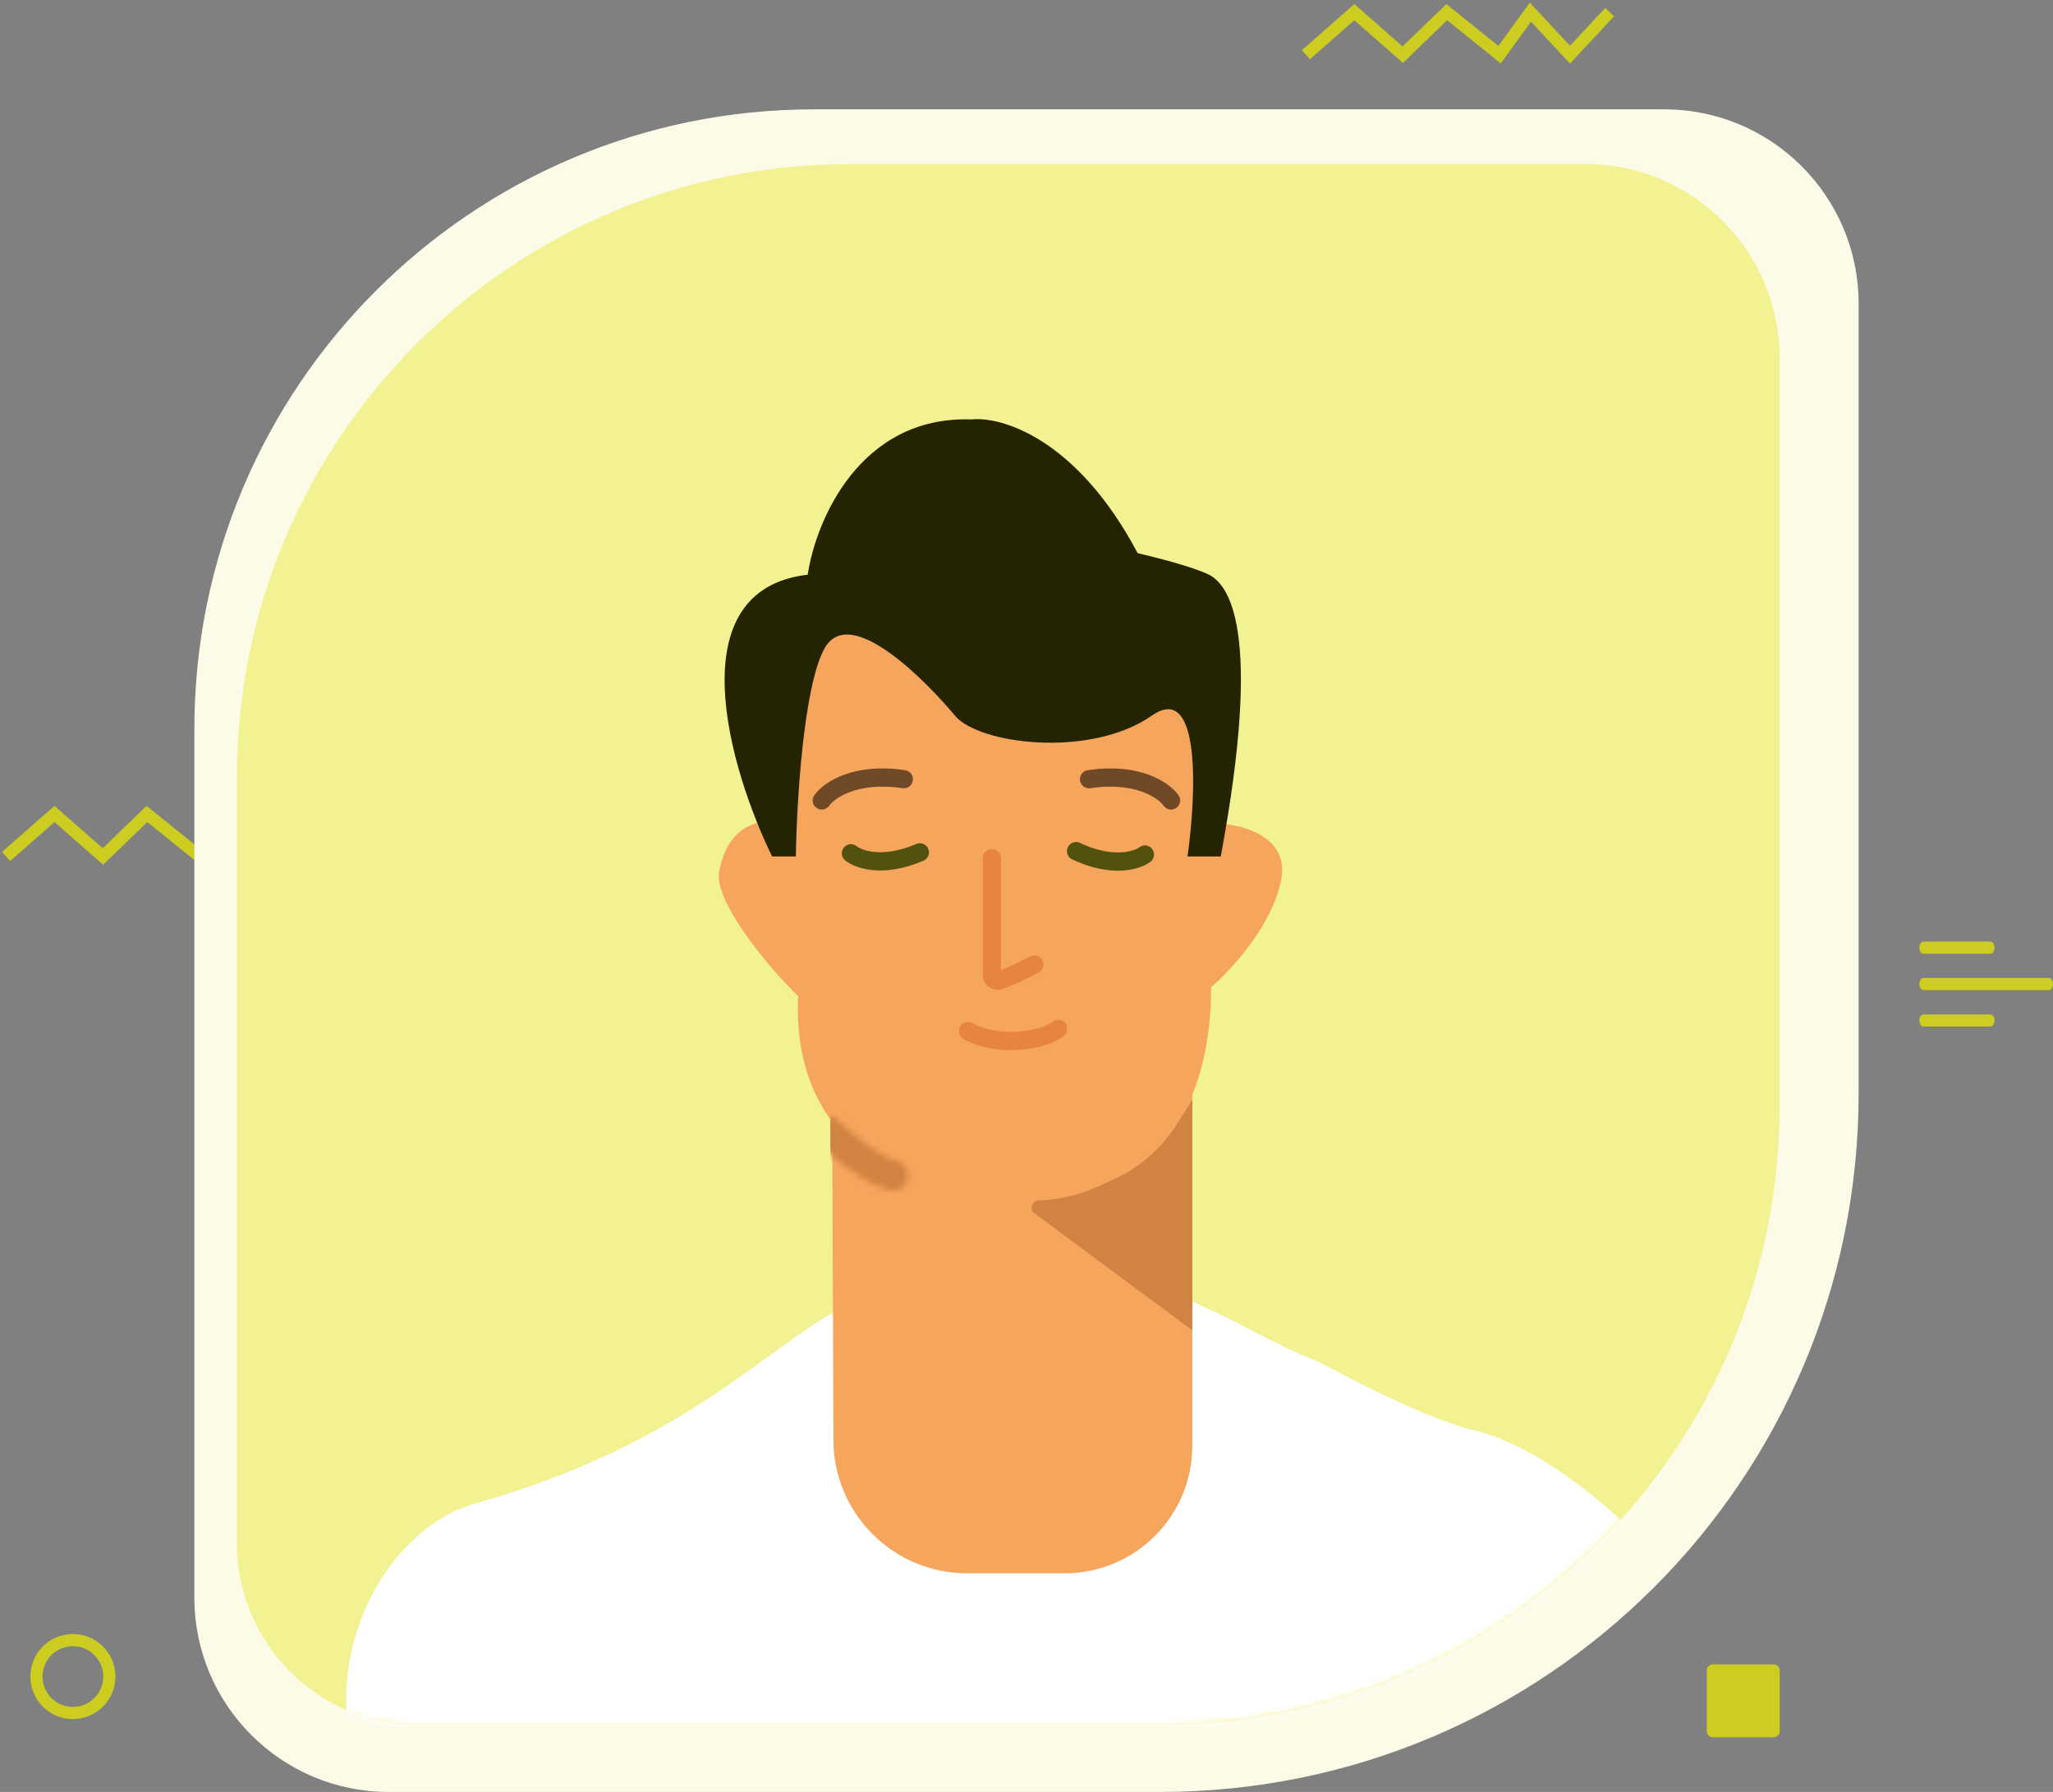 <svg width="338" height="295" viewBox="0 0 338 295" fill="none" xmlns="http://www.w3.org/2000/svg">
<rect x="0" y="0" width="338" height="295" fill="#808080" stroke="none"/>
<circle cx="12" cy="276" r="6" stroke="#CDCD21" stroke-width="2"/>
<path d="M215 9L222.971 2L230.942 9L238.188 2L246.884 9L251.957 2L258.478 9L265 2" stroke="#CDCD21" stroke-width="2"/>
<path d="M1 141L8.971 134L16.942 141L24.188 134L32.884 141L37.956 134L44.478 141L51 134" stroke="#CDCD21" stroke-width="2"/>
<path d="M292 274H282C281.448 274 281 274.448 281 275V285C281 285.552 281.448 286 282 286H292C292.552 286 293 285.552 293 285V275C293 274.448 292.552 274 292 274Z" fill="#CDCD21"/>
<g clip-path="url(#clip0_304_129)">
<path d="M316.688 167L327.687 167C328.068 167 328.375 167.448 328.375 168C328.375 168.552 328.068 169 327.688 169L316.688 169C316.307 169 316 168.552 316 168C316 167.448 316.307 167 316.688 167Z" fill="#CDCD21"/>
<path d="M316.688 161L337.312 161C337.693 161 338 161.448 338 162C338 162.552 337.693 163 337.313 163L316.688 163C316.308 163 316 162.552 316 162C316 161.448 316.308 161 316.688 161Z" fill="#CDCD21"/>
<path d="M316.688 155L327.687 155C328.068 155 328.375 155.448 328.375 156C328.375 156.552 328.068 157 327.688 157L316.688 157C316.307 157 316 156.552 316 156C316 155.448 316.307 155 316.688 155Z" fill="#CDCD21"/>
</g>
<path d="M32 120C32 63.667 77.667 18 134 18H274C291.673 18 306 32.327 306 50V180C306 243.513 254.513 295 191 295H64C46.327 295 32 280.673 32 263V120Z" fill="#FBFBE7"/>
<path d="M293 182C293 238.333 247.333 284 191 284H69C52.431 284 39 270.569 39 254V128C39 72.219 84.219 27 140 27H261C278.673 27 293 41.327 293 59V182Z" fill="#F2F293"/>
<mask id="mask0_304_129" style="mask-type:alpha" maskUnits="userSpaceOnUse" x="39" y="27" width="254" height="257">
<path d="M39 125C39 70.876 82.876 27 137 27H261C278.673 27 293 41.327 293 59V182C293 238.333 247.333 284 191 284H68C51.984 284 39 271.016 39 255V125Z" fill="#F9F9FA"/>
</mask>
<g mask="url(#mask0_304_129)">
<path d="M138.298 215.5C126.646 221.348 112.798 237.816 78.298 247.5C49.798 255.5 34.298 325.5 136.298 325.5C238.298 325.5 257.631 275.833 272.298 255.5C272.298 255.5 256.967 238.886 242.798 235.5C233.468 233.27 217.298 224.272 217.298 224.272C202.298 218.5 192.132 208 164.298 208C143.798 208 149.798 209.728 138.298 215.5Z" fill="white"/>
<path d="M137 180H196.298V238C196.298 249.598 186.896 259 175.298 259H159.215C147.097 259 137.261 249.201 137.215 237.083L137 180Z" fill="#F6A55C"/>
<path d="M196.298 181V194V219L170.24 199.681C169.422 199.075 169.941 197.666 170.959 197.631C184.175 197.172 193.239 186.658 196.298 181Z" fill="#D18343"/>
<rect x="138" y="177" width="13" height="27" fill="#F6A55C"/>
<path d="M129.901 110C129.678 113.08 129.901 135.5 129.901 135.5C125.401 134.5 119.901 135.5 118.401 143.5C117.51 148.25 126.234 159 131.401 164C130.201 191.2 153.567 197.333 165.401 197C193.001 198.6 199.401 179 199.401 162.5C202.567 159.833 209.301 152.6 210.901 145C212.501 137.4 203.901 135.5 199.401 135.5V114.5C174.601 115.7 137.401 99.588 134.401 98C131.401 96.412 130.298 104.5 129.901 110Z" fill="#F6A55C"/>
<mask id="mask1_304_129" style="mask-type:alpha" maskUnits="userSpaceOnUse" x="133" y="183" width="17" height="14">
<path d="M136 186C138.167 188.167 143.4 192.7 147 193.5" stroke="#D18343" stroke-width="5" stroke-linecap="round"/>
</mask>
<g mask="url(#mask1_304_129)">
<path d="M150.702 186.76L145.761 182.68L136.702 183.5V199L150.702 199V186.76Z" fill="#D18343"/>
</g>
<path d="M132.982 94.604C111.41 97.12 120.085 126.583 127.12 141H131.028C131.158 132.219 132.278 113.084 135.717 106.793C140.016 98.929 153.303 113.084 157.211 117.802C161.119 122.52 179.487 124.879 189.647 117.802C197.776 112.14 196.942 130.908 195.509 141H200.98C208.015 103.254 202.153 96.177 199.026 94.604C196.525 93.346 190.168 91.721 187.302 91.065C177.298 72.192 164.897 68.522 159.947 69.047C141.501 68.418 134.284 85.823 132.982 94.604Z" fill="#242402"/>
<path d="M135.298 131.774C136.464 130.107 140.798 127.074 148.798 128.274" stroke="#704926" stroke-width="3" stroke-linecap="round"/>
<path d="M192.798 131.774C191.631 130.107 187.298 127.074 179.298 128.274" stroke="#704926" stroke-width="3" stroke-linecap="round"/>
<path d="M188.496 140.673C187.2 141.662 183.118 142.936 177.163 140.119" stroke="#52520E" stroke-width="3" stroke-linecap="round"/>
<path d="M140.097 140.474C141.358 141.508 145.392 142.924 151.442 140.316" stroke="#52520E" stroke-width="3" stroke-linecap="round"/>
<path d="M163.298 141.274V160.517C163.298 161.16 163.895 161.631 164.504 161.422C166.442 160.758 168.652 159.597 170.298 158.774" stroke="#E78441" stroke-width="3" stroke-linecap="round"/>
<path d="M174.214 169.373C171.85 171.227 164.74 172.574 159.353 169.75" stroke="#E78441" stroke-width="3" stroke-linecap="round"/>
</g>
<defs>
<clipPath id="clip0_304_129">
<rect width="22" height="32" fill="white" transform="translate(338 178) rotate(180)"/>
</clipPath>
</defs>
</svg>
